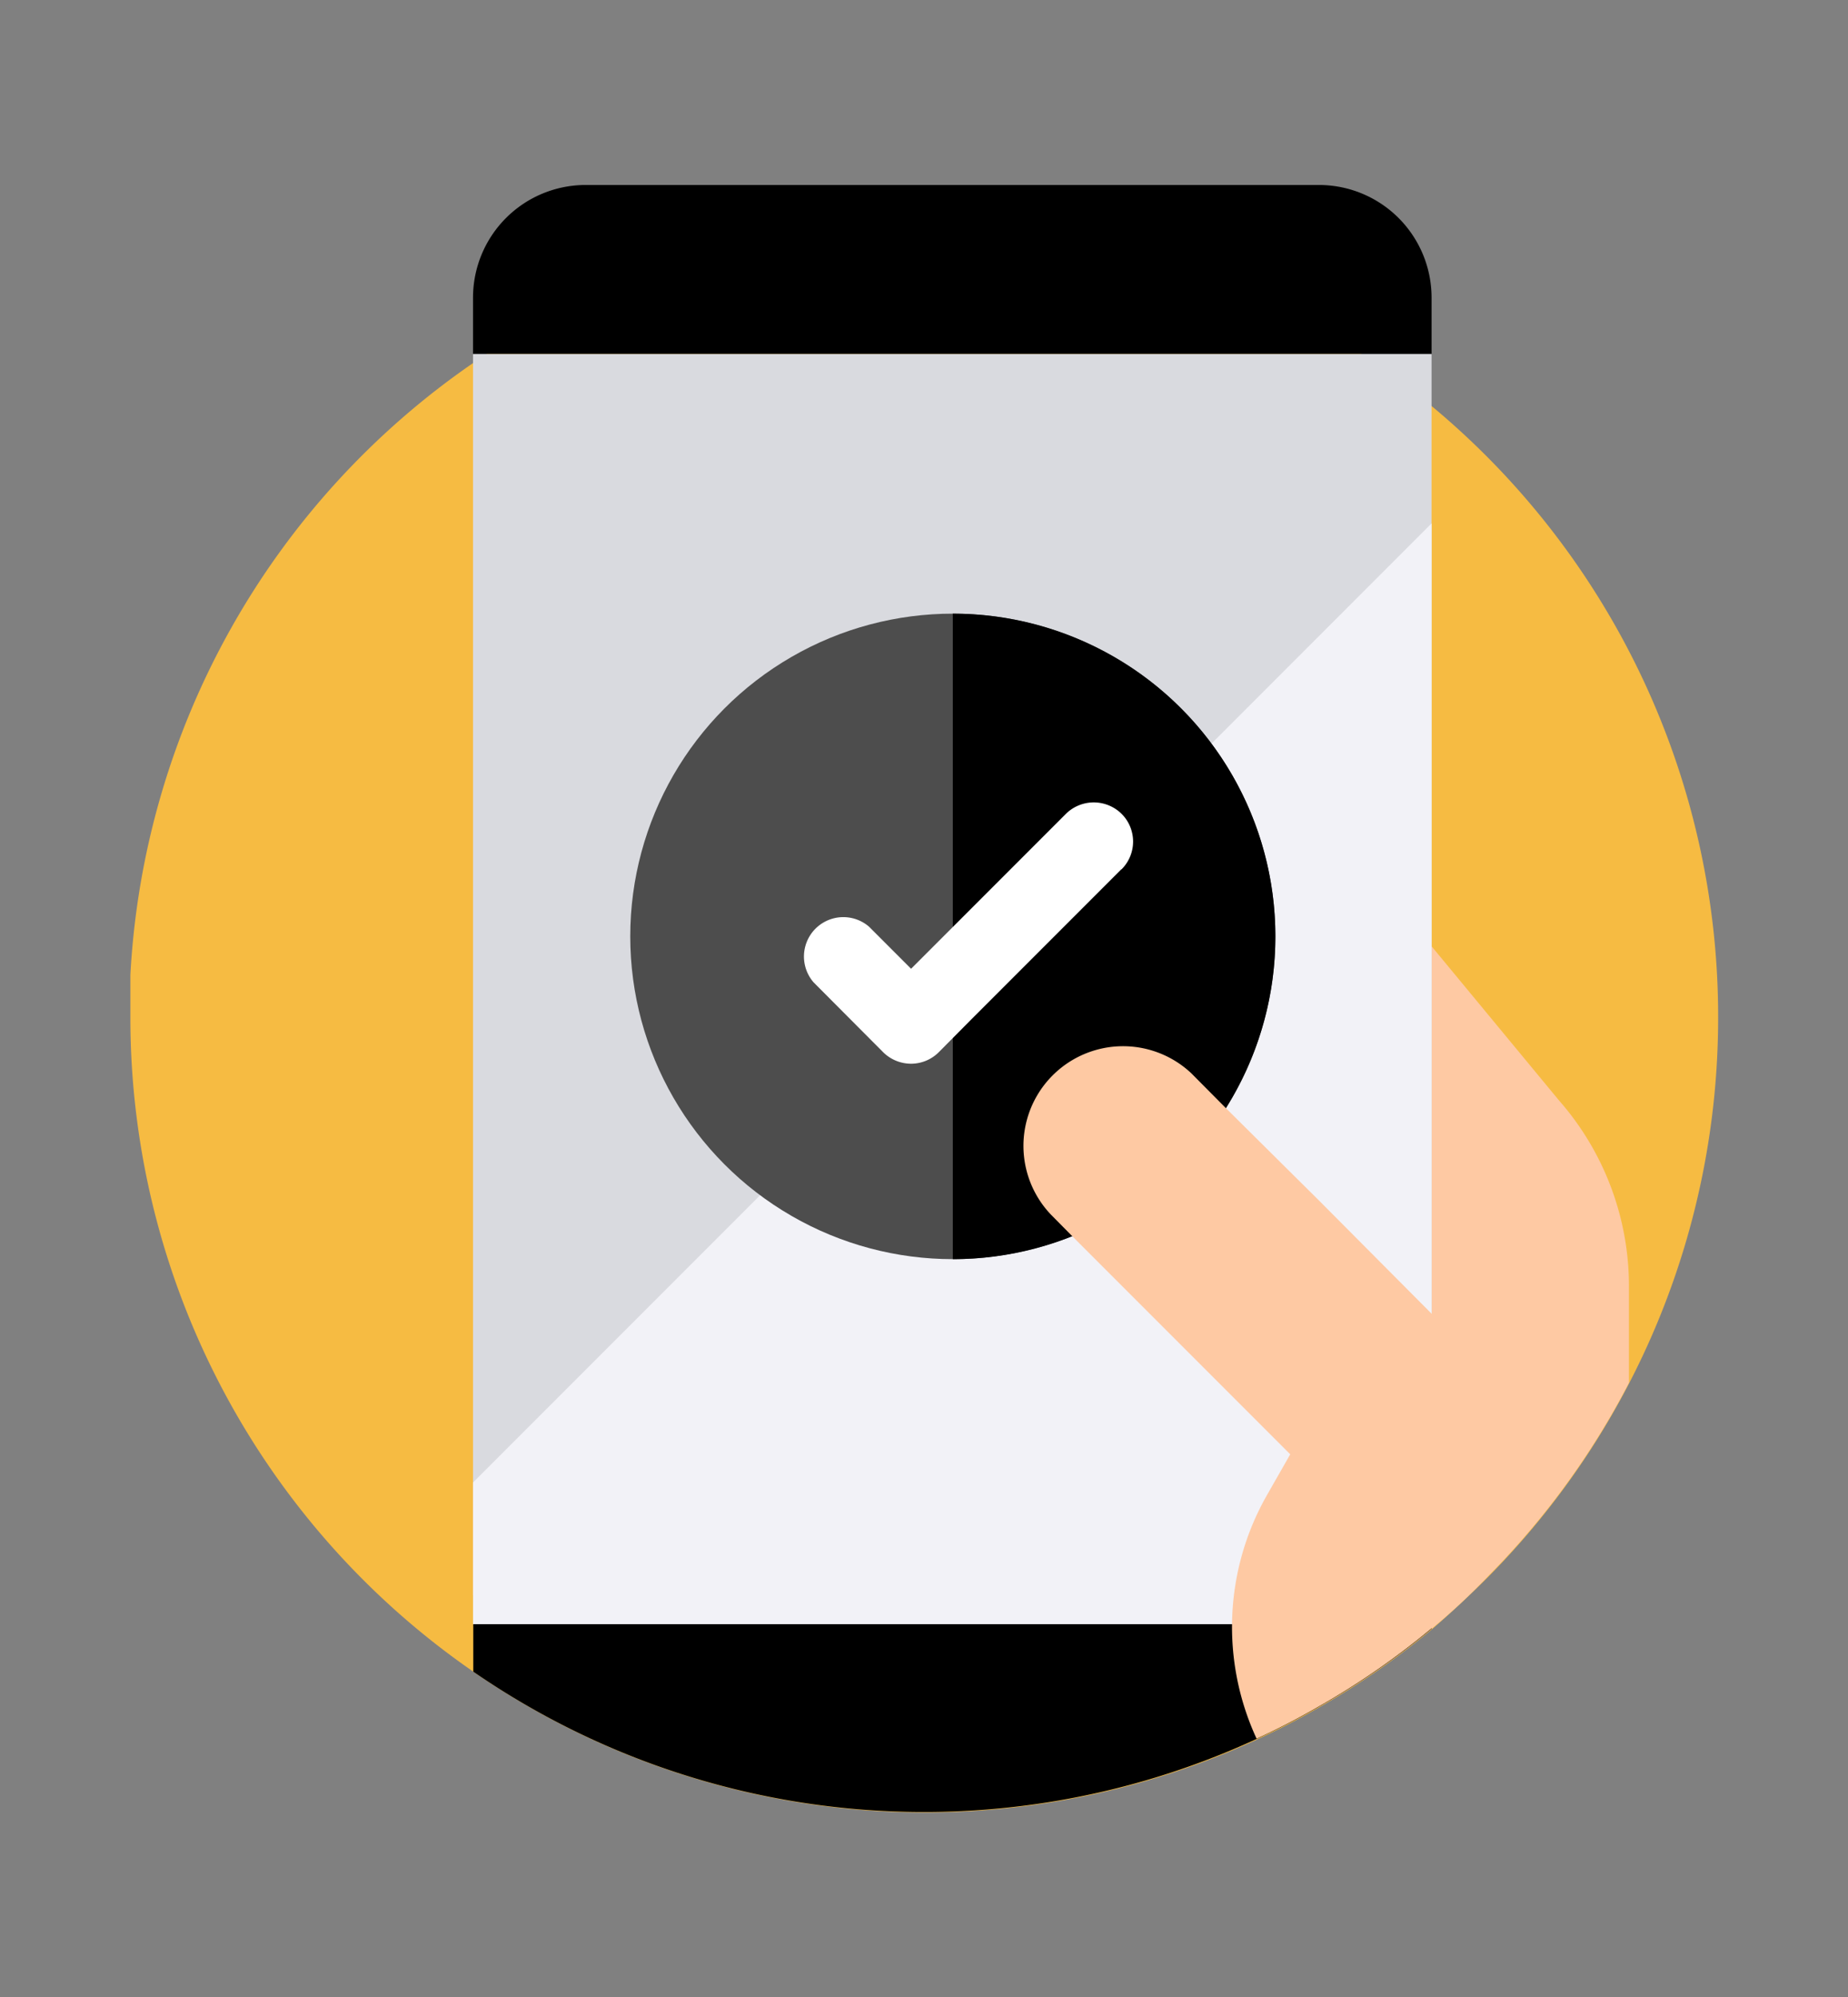 <svg height="2.7cm" viewBox="0 0 70.87 76.54" width="2.5cm" xmlns="http://www.w3.org/2000/svg"><rect x="0" y="0" width="70.87" height="76.54" fill="#808080" stroke="none"/><path d="m65.89 39a30.44 30.44 0 0 1 -8.83 21.45c-.69.69-1.41 1.36-2.15 2a29.7 29.7 0 0 1 -4.34 3c-.76.44-1.55.85-2.36 1.22a30.46 30.46 0 0 1 -43.21-27.67c0-.52 0-1.05 0-1.57v-.06a30.44 30.44 0 0 1 13.15-23.46 4.85 4.85 0 0 1 .5-.34 30.47 30.47 0 0 1 33.57 0 28.83 28.83 0 0 1 2.69 2 30.41 30.41 0 0 1 10.98 23.43z" fill="#f6bb42"/><path d="m59.79 42.18-4.88-5.9h-4.34v29.14a29.7 29.7 0 0 0 4.34-3c.74-.61 1.46-1.28 2.15-2a30.47 30.47 0 0 0 5.41-7.42v-3.7a10.79 10.79 0 0 0 -2.68-7.12z" fill="#fec9a3"/><path d="m18.15 61.14v2.93a30.45 30.45 0 0 0 30.06 2.57c.81-.37 1.6-.78 2.36-1.22a29.7 29.7 0 0 0 4.34-3v-1.28z"/><path d="m50.58 7.09h-28.11a4.32 4.32 0 0 0 -4.33 4.32v2.16h36.76v-2.16a4.32 4.32 0 0 0 -4.32-4.32zm0 0"/><path d="m18.14 13.57h36.76v47.57h-36.76z" fill="#d9dadf"/><path d="m18.14 56.82v5.43h36.76v-42.19zm0 0" fill="#f2f2f7"/><circle cx="36.54" cy="35.89" fill="#4d4d4d" r="12.37"/><path d="m48.91 35.89a12.37 12.37 0 0 1 -12.37 12.37v-24.74a12.37 12.37 0 0 1 12.37 12.37z"/><path d="m43 33.32-5.76 5.76-1.24 1.25a1.51 1.51 0 0 1 -1.06.44 1.53 1.53 0 0 1 -1.07-.44l-2.67-2.68a1.51 1.51 0 0 1 2.13-2.13l1.61 1.61 5.94-5.94a1.52 1.52 0 0 1 2.13 0 1.5 1.5 0 0 1 0 2.13zm0 0" fill="#fff"/><path d="m50.57 46-3.57-3.54-1.31-1.32a3.82 3.82 0 0 0 -5.4 5.4l.83.84 8.36 8.36-.89 1.56a10.2 10.2 0 0 0 -.4 9.34c.81-.37 1.6-.78 2.36-1.22a29.7 29.7 0 0 0 4.34-3c.74-.61 1.46-1.28 2.15-2v-7.92z" fill="#fec9a3"/></svg>